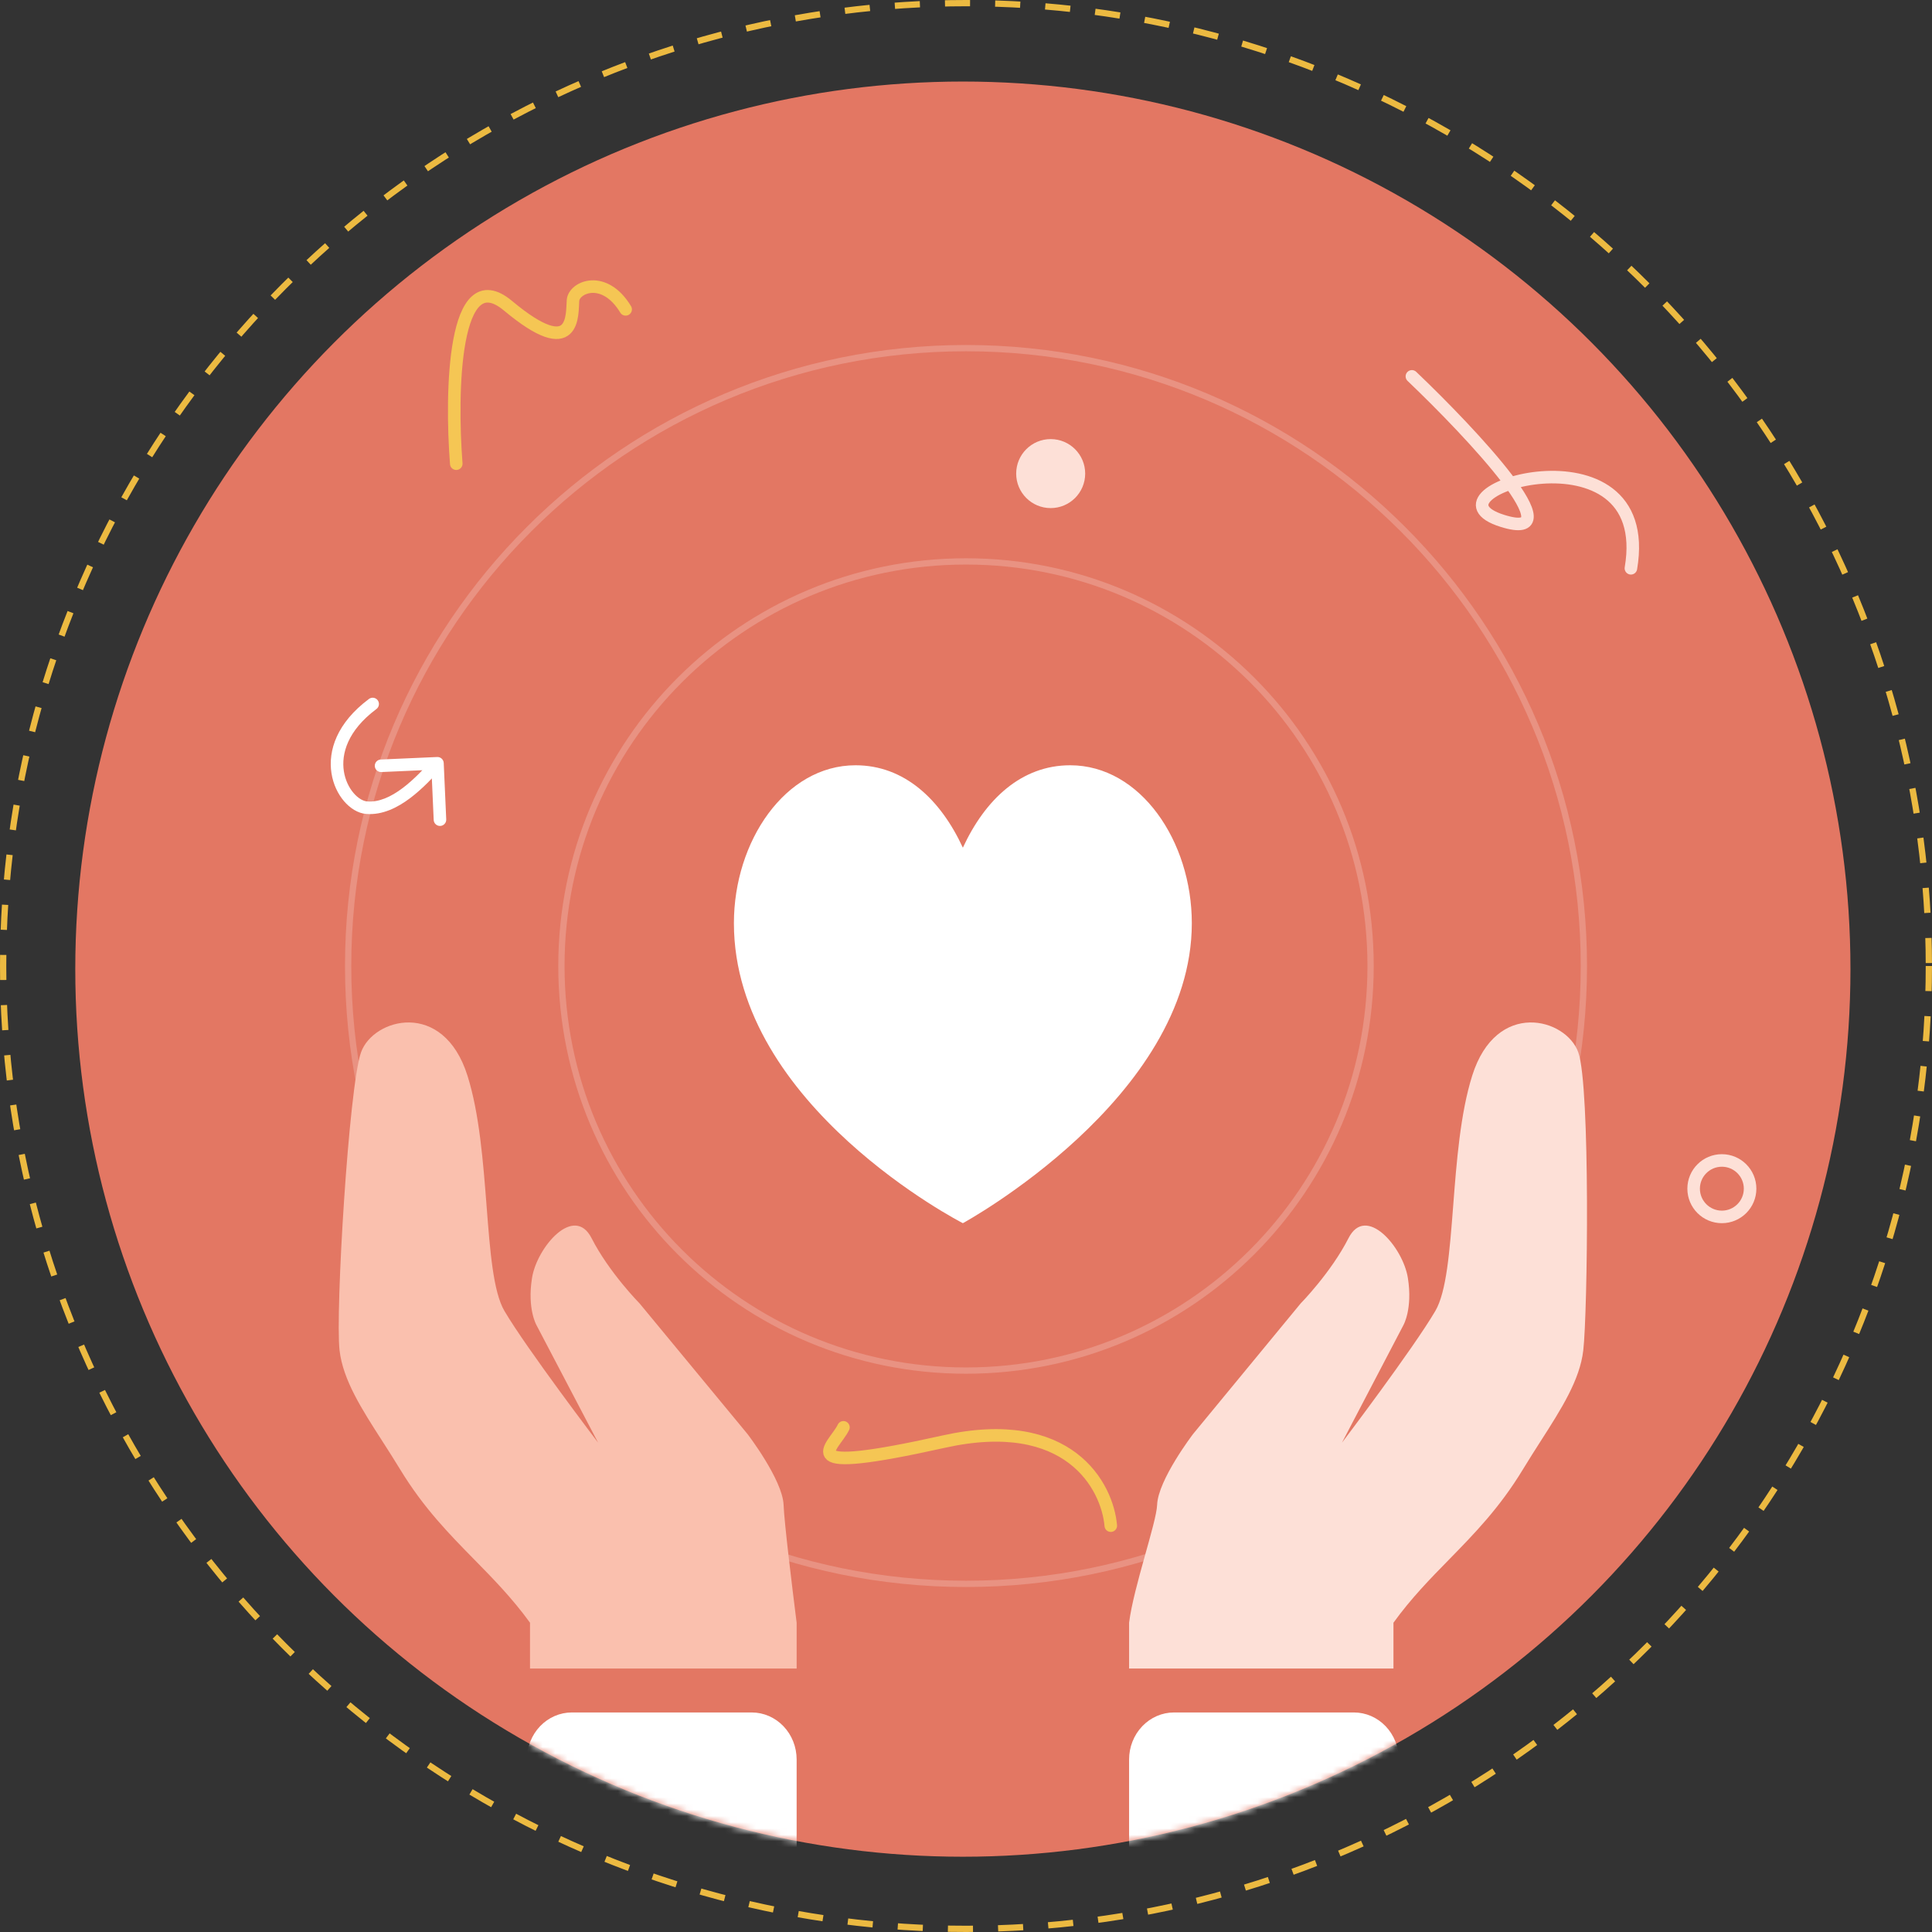 <svg width="308" height="308" viewBox="0 0 308 308" fill="none" xmlns="http://www.w3.org/2000/svg">
<rect x="0" y="0" width="308" height="308" fill="#333333" stroke="none"/>
<circle cx="154" cy="154" r="153.5" stroke="#ECBA41" stroke-dasharray="4 4"/>
<circle cx="153.5" cy="154.5" r="141.5" fill="#E37763"/>
<path opacity="0.2" fill-rule="evenodd" clip-rule="evenodd" d="M252 154C252 208.124 208.124 252 154 252C99.876 252 56 208.124 56 154C56 99.876 99.876 56 154 56C208.124 56 252 99.876 252 154ZM253 154C253 208.676 208.676 253 154 253C99.324 253 55 208.676 55 154C55 99.324 99.324 55 154 55C208.676 55 253 99.324 253 154ZM218 154C218 189.346 189.346 218 154 218C118.654 218 90 189.346 90 154C90 118.654 118.654 90 154 90C189.346 90 218 118.654 218 154ZM219 154C219 189.898 189.898 219 154 219C118.101 219 89 189.898 89 154C89 118.101 118.101 89 154 89C189.898 89 219 118.101 219 154Z" fill="white"/>
<mask id="mask0_362_7831" style="mask-type:alpha" maskUnits="userSpaceOnUse" x="12" y="13" width="283" height="283">
<circle cx="153.5" cy="154.5" r="141.5" fill="#E37763"/>
</mask>
<g mask="url(#mask0_362_7831)">
<path d="M231.029 248.601C227.992 251.698 224.977 254.78 222.145 258.694V266H180V258.694C180.715 253.007 184.358 242.759 184.468 239.912C184.614 235.91 190.206 228.604 190.206 228.604L207.347 207.798C207.347 207.798 212.194 202.869 214.976 197.395C217.75 191.922 223.663 198.808 224.444 203.73C225.225 208.659 223.736 211.249 223.736 211.249L213.939 229.987C213.939 229.987 225.291 215.016 228.817 208.998C230.606 205.952 231.102 199.492 231.664 192.282C232.204 185.249 232.803 177.502 234.701 171.477C238.548 159.264 249.681 162.324 251.616 167.776C253.543 173.235 253.105 209.284 252.404 215.288C251.857 219.996 248.915 224.602 245.586 229.789C244.666 231.231 243.717 232.709 242.782 234.254C239.059 240.397 235.022 244.517 231.029 248.601V248.601Z" fill="#FDE0D7"/>
<path d="M187.167 303C185.266 303 183.443 302.21 182.099 300.803C180.755 299.397 180 297.489 180 295.5V280.5C180 278.511 180.755 276.603 182.099 275.197C183.443 273.79 185.266 273 187.167 273H215.833C217.734 273 219.557 273.79 220.901 275.197C222.245 276.603 223 278.511 223 280.5V295.5C223 297.489 222.245 299.397 220.901 300.803C219.557 302.21 217.734 303 215.833 303H187.167Z" fill="white"/>
<path d="M75.588 248.601C78.632 251.698 81.654 254.78 84.494 258.694V266H127V258.694C126.285 253.007 125.029 242.759 124.92 239.912C124.766 235.91 119.16 228.604 119.16 228.604L101.969 207.798C101.969 207.798 97.1 202.869 94.312 197.395C91.531 191.922 85.603 198.808 84.815 203.73C84.026 208.659 85.523 211.249 85.523 211.249L95.348 229.987C95.348 229.987 83.961 215.016 80.42 208.998C78.632 205.952 78.128 199.492 77.573 192.282C77.026 185.249 76.427 177.502 74.522 171.477C70.661 159.264 59.485 162.324 57.55 167.776C55.616 173.235 53.433 209.284 54.134 215.288C54.689 219.996 57.638 224.602 60.981 229.789C61.901 231.231 62.857 232.709 63.792 234.254C67.529 240.397 71.58 244.517 75.588 248.601V248.601Z" fill="#FAC0AE"/>
<path d="M119.833 303C121.734 303 123.557 302.21 124.901 300.803C126.245 299.397 127 297.489 127 295.5V280.5C127 278.511 126.245 276.603 124.901 275.197C123.557 273.79 121.734 273 119.833 273H91.167C89.266 273 87.443 273.79 86.099 275.197C84.755 276.603 84 278.511 84 280.5V295.5C84 297.489 84.755 299.397 86.099 300.803C87.443 302.21 89.266 303 91.167 303H119.833Z" fill="white"/>
<path d="M117 147.173C117 134.114 125.184 122 136.39 122C144.168 122 149.935 127.434 153.5 135.14C157.061 127.434 162.832 122 170.61 122C181.816 122 190 134.114 190 147.173C190 175.128 153.5 195 153.5 195C153.5 195 117 176.328 117 147.173Z" fill="white"/>
</g>
<circle cx="167.5" cy="75.5" r="5.5" fill="#FDE0D7"/>
<path d="M225.084 60C234.725 69.194 251.111 86.672 239.521 83.04C225.033 78.5 264.066 66.608 260 90.597" stroke="#FDE0D7" stroke-width="2" stroke-linecap="round"/>
<path d="M177.082 243.221C176.523 236.904 170.413 225.38 150.439 229.826C125.472 235.383 132.902 230.795 134.461 227.544" stroke="#F5C654" stroke-width="2" stroke-linecap="round"/>
<path d="M72.737 73.923C71.848 62.488 72.252 41.441 80.981 48.738C91.892 57.858 91.164 49.986 91.349 47.873C91.535 45.76 96.33 43.696 99.74 49.319" stroke="#F5C654" stroke-width="2" stroke-linecap="round"/>
<path d="M70.739 121.637C70.714 121.086 70.247 120.658 69.695 120.683L60.704 121.082C60.153 121.107 59.725 121.574 59.75 122.125C59.774 122.677 60.241 123.105 60.793 123.08L68.785 122.725L69.14 130.717C69.165 131.269 69.632 131.696 70.184 131.672C70.735 131.647 71.163 131.18 71.138 130.628L70.739 121.637ZM69.734 121.688L68.996 121.013L68.996 121.013L69.734 121.688ZM58.444 128.761L58.526 127.764L58.444 128.761ZM60.01 113.032C60.452 112.701 60.542 112.075 60.212 111.632C59.881 111.19 59.255 111.1 58.812 111.43L60.01 113.032ZM69.002 121.007L68.996 121.013L70.472 122.363L70.478 122.357L69.002 121.007ZM68.996 121.013C67.682 122.449 66.04 124.24 64.189 125.634C62.325 127.037 60.403 127.919 58.526 127.764L58.362 129.757C60.967 129.972 63.384 128.743 65.392 127.231C67.414 125.709 69.175 123.78 70.472 122.363L68.996 121.013ZM58.526 127.764C57.912 127.714 57.106 127.29 56.361 126.418C55.632 125.565 55.038 124.364 54.819 122.954C54.391 120.195 55.387 116.488 60.01 113.032L58.812 111.43C53.697 115.254 52.283 119.654 52.843 123.26C53.118 125.033 53.868 126.579 54.84 127.718C55.797 128.837 57.05 129.65 58.362 129.757L58.526 127.764Z" fill="white"/>
<circle cx="274.5" cy="189.5" r="4.5" stroke="#FDE0D7" stroke-width="2"/>
</svg>
